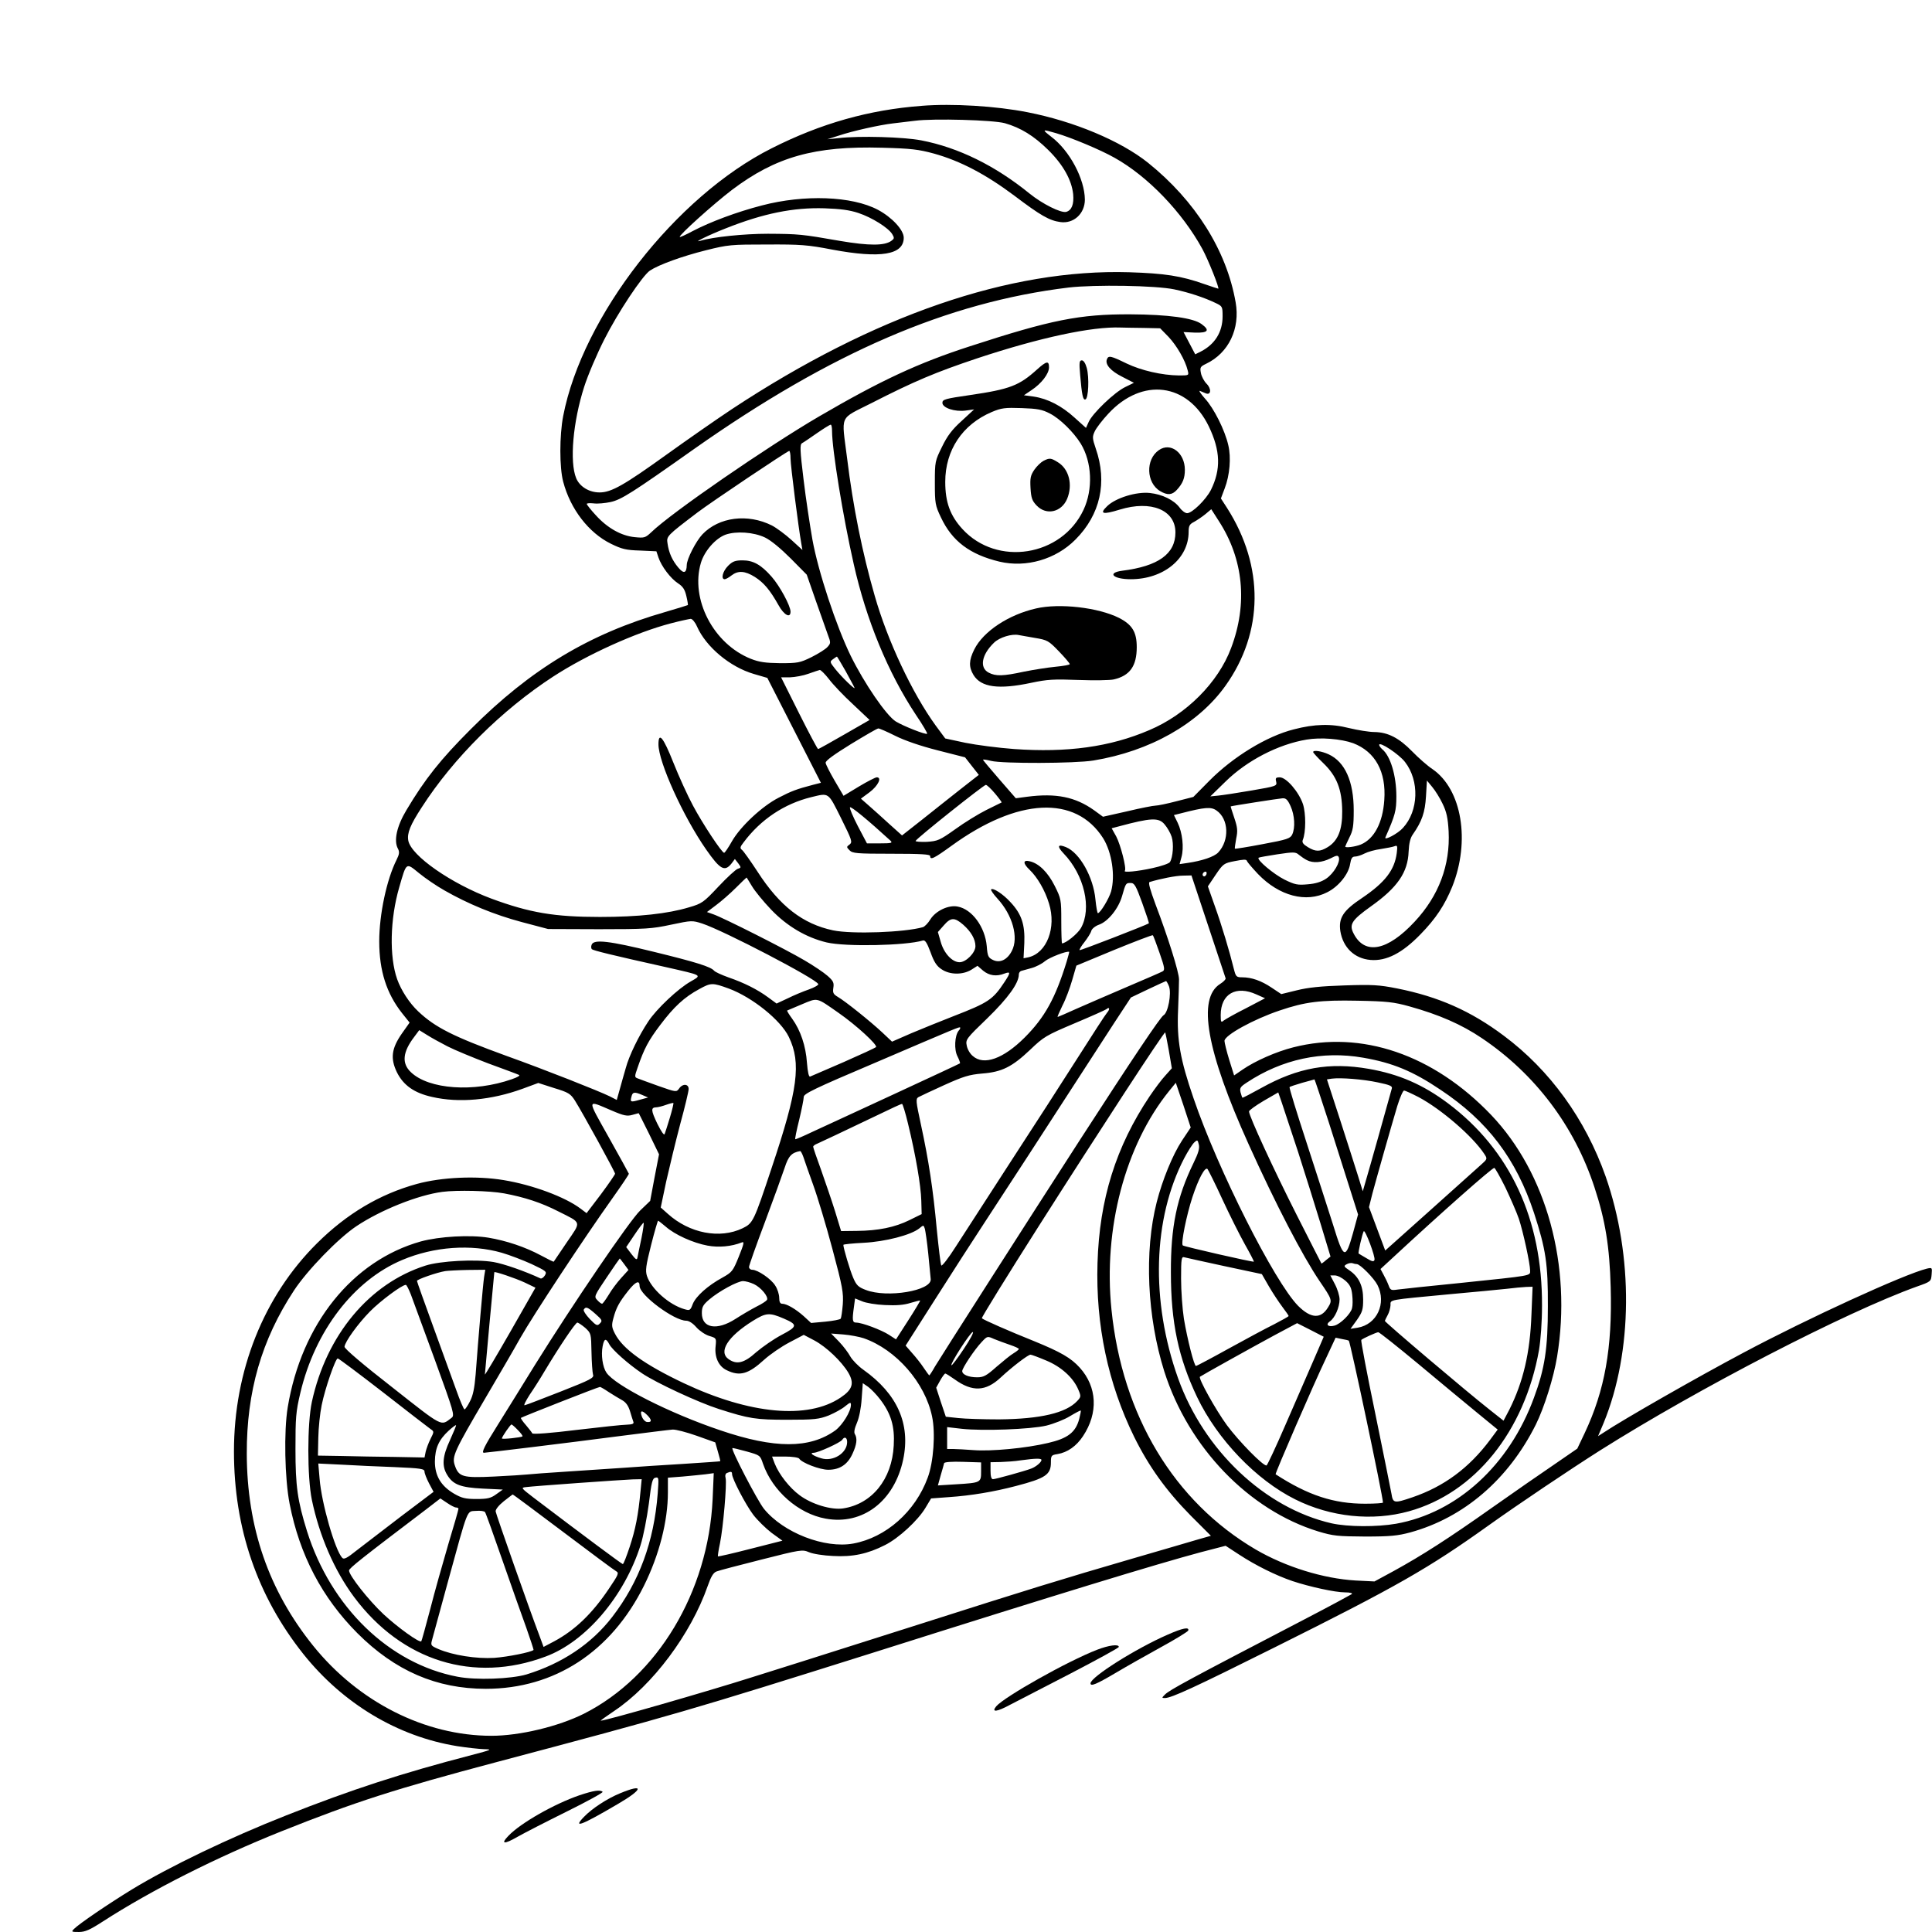 <?xml version="1.0" standalone="no"?>
<!DOCTYPE svg PUBLIC "-//W3C//DTD SVG 20010904//EN"
 "http://www.w3.org/TR/2001/REC-SVG-20010904/DTD/svg10.dtd">
<svg version="1.0" xmlns="http://www.w3.org/2000/svg"
 width="1024pt" height="1024pt" viewBox="0 0 1024 1024"
 preserveAspectRatio="xMidYMid meet">
<g transform="translate(0,1024) scale(0.1,-0.1)"
fill="#000000" stroke="none">
<path d="M4885 9679 c-279 -21 -534 -93 -795 -225 -508 -255 -1003 -890 -1105
-1419 -20 -104 -20 -273 0 -348 38 -145 135 -271 253 -329 57 -28 80 -34 154
-36 l87 -4 11 -33 c16 -47 64 -111 104 -137 26 -17 36 -33 44 -68 6 -25 9 -46
8 -47 -1 -1 -56 -18 -121 -37 -401 -115 -713 -303 -1030 -621 -160 -160 -242
-263 -341 -429 -51 -85 -68 -162 -45 -204 9 -17 8 -29 -7 -59 -53 -105 -92
-291 -92 -432 0 -157 39 -277 121 -381 l40 -50 -41 -58 c-55 -79 -62 -132 -26
-206 34 -68 91 -109 186 -130 143 -33 314 -17 479 43 l84 31 84 -27 c76 -23
87 -30 110 -66 41 -65 213 -378 213 -388 0 -4 -34 -54 -75 -109 l-76 -100 -32
24 c-82 62 -255 126 -407 151 -143 24 -328 16 -460 -20 -197 -54 -372 -158
-530 -315 -283 -281 -440 -676 -440 -1103 0 -408 124 -767 368 -1074 210 -263
500 -437 815 -488 51 -8 115 -15 142 -16 47 -1 42 -3 -65 -31 -372 -97 -637
-183 -983 -320 -302 -119 -618 -271 -817 -392 -129 -79 -280 -182 -308 -210
-15 -15 -13 -16 26 -16 33 0 58 11 126 55 262 169 604 341 946 478 393 157
605 225 1140 367 939 249 1034 277 1990 578 998 316 1510 472 1745 535 l131
34 72 -47 c87 -57 194 -110 282 -140 90 -30 226 -60 280 -60 25 0 40 -4 35 -9
-6 -4 -120 -66 -255 -136 -613 -319 -709 -371 -735 -396 -18 -18 -18 -19 -1
-19 35 0 158 57 581 268 650 324 816 419 1135 647 161 115 431 296 590 397
523 330 1302 733 1680 869 74 26 75 27 78 64 3 37 3 37 -25 31 -121 -30 -632
-264 -973 -446 -245 -130 -637 -354 -742 -424 l-28 -18 30 71 c154 376 158
883 10 1306 -107 303 -295 563 -539 745 -176 132 -346 207 -566 251 -96 19
-132 21 -280 16 -125 -4 -192 -11 -252 -26 l-82 -20 -51 34 c-55 37 -106 55
-157 55 -30 0 -33 4 -43 43 -23 94 -65 234 -101 334 l-37 105 41 61 c40 59 44
62 102 73 46 9 61 10 64 1 2 -7 29 -38 59 -70 112 -116 255 -154 367 -96 60
30 113 96 121 150 5 30 11 39 26 39 10 0 33 7 50 16 17 9 56 20 87 24 31 5 63
11 73 15 14 6 16 1 11 -37 -12 -90 -62 -155 -183 -237 -101 -67 -126 -106
-116 -176 14 -87 75 -146 160 -153 84 -7 168 36 265 136 81 83 128 154 168
252 97 242 51 516 -104 623 -26 17 -75 60 -108 94 -70 72 -129 102 -201 103
-27 0 -88 10 -134 21 -94 24 -182 22 -293 -7 -143 -36 -321 -145 -447 -272
l-85 -86 -90 -23 c-49 -13 -99 -23 -110 -23 -12 0 -79 -13 -150 -30 l-129 -29
-48 35 c-99 70 -200 91 -354 71 l-60 -8 -87 100 c-48 55 -87 102 -87 104 0 3
19 0 43 -6 60 -15 444 -14 542 2 299 49 556 194 700 396 203 284 206 633 9
942 l-33 51 20 53 c27 70 35 164 19 230 -18 79 -76 195 -124 247 -22 25 -34
43 -26 40 8 -3 22 -9 31 -13 28 -11 31 24 4 51 -13 13 -27 39 -30 57 -6 30 -3
34 28 49 119 57 181 186 156 326 -48 275 -214 538 -464 739 -145 116 -393 220
-639 268 -167 33 -398 47 -561 34z m441 -92 c84 -24 154 -67 230 -142 79 -78
124 -159 132 -234 5 -54 -8 -86 -37 -94 -28 -7 -126 42 -194 97 -182 148 -377
244 -574 282 -93 18 -327 25 -438 12 l-60 -6 60 19 c74 25 218 57 288 65 28 3
81 10 117 14 98 13 415 4 476 -13z m272 -53 c79 -23 235 -88 309 -130 176 -98
359 -288 466 -484 31 -57 92 -210 84 -210 -2 0 -35 11 -73 24 -124 44 -211 57
-399 63 -633 19 -1353 -229 -2105 -725 -80 -53 -235 -161 -345 -240 -228 -164
-295 -202 -357 -202 -55 0 -105 30 -124 75 -36 87 -17 300 42 484 20 63 68
175 106 250 73 145 203 340 243 367 47 31 171 76 295 107 119 30 135 31 325
31 177 1 217 -2 346 -27 257 -48 379 -28 379 63 0 41 -62 108 -137 148 -138
73 -390 82 -615 23 -135 -35 -273 -87 -367 -136 -35 -19 -66 -33 -68 -31 -8 7
179 175 276 249 233 176 439 234 796 224 154 -4 194 -9 275 -31 140 -39 275
-110 426 -223 140 -106 186 -132 244 -140 71 -10 130 45 130 119 -1 109 -80
259 -178 333 -51 40 -50 41 26 19z m-1048 -423 c72 -24 158 -78 179 -112 12
-20 11 -24 -4 -35 -36 -27 -118 -27 -272 -1 -205 36 -220 37 -383 38 -127 0
-291 -17 -357 -37 -47 -14 43 30 132 65 201 80 360 112 525 107 84 -3 132 -9
180 -25z m1675 -405 c76 -16 158 -43 218 -72 36 -17 37 -19 37 -71 0 -83 -41
-148 -115 -186 l-30 -15 -31 59 -31 59 61 -3 c69 -2 80 12 35 45 -44 33 -177
51 -379 52 -268 1 -418 -29 -848 -169 -275 -89 -473 -181 -802 -373 -272 -159
-781 -509 -888 -613 -32 -30 -37 -31 -88 -26 -71 7 -144 48 -205 115 -27 29
-49 57 -49 61 0 4 16 5 36 3 21 -3 61 1 90 7 58 13 113 48 444 282 726 511
1342 777 1984 855 140 16 462 11 561 -10z m-168 -204 l92 -2 45 -46 c43 -46
88 -123 101 -177 7 -27 7 -27 -46 -27 -90 1 -200 26 -279 64 -82 40 -95 43
-103 22 -11 -27 19 -62 81 -93 l62 -32 -47 -23 c-56 -27 -173 -139 -193 -185
l-14 -31 -60 54 c-69 63 -143 101 -217 112 l-52 7 40 27 c53 35 93 87 93 121
0 36 -13 34 -63 -11 -95 -86 -144 -105 -356 -136 -131 -19 -146 -23 -146 -41
0 -27 66 -49 124 -41 l44 6 -66 -61 c-50 -45 -76 -79 -104 -137 -37 -75 -38
-78 -38 -191 0 -109 2 -120 32 -183 59 -126 153 -197 311 -235 141 -33 298 12
402 117 132 132 170 304 108 482 -19 56 -19 63 -5 93 8 17 41 60 72 93 179
193 420 163 532 -68 62 -129 65 -228 11 -337 -26 -51 -99 -123 -126 -123 -10
0 -28 13 -40 30 -30 40 -92 70 -157 77 -72 8 -181 -26 -226 -69 -44 -42 -25
-47 66 -19 166 51 295 -2 295 -121 0 -114 -91 -179 -282 -203 -83 -11 -48 -45
45 -45 174 0 307 109 307 251 0 32 5 41 29 53 16 9 43 27 60 41 l31 26 39 -61
c132 -203 155 -440 66 -675 -68 -182 -237 -352 -434 -435 -207 -89 -435 -120
-716 -100 -82 6 -198 21 -258 33 l-107 23 -51 69 c-124 171 -255 449 -323 688
-65 225 -115 473 -146 727 -30 238 -45 205 128 293 229 117 341 164 562 238
332 110 608 169 760 163 14 0 66 -2 117 -2z m-492 -454 c53 -27 125 -98 163
-159 60 -98 66 -242 15 -351 -116 -248 -459 -302 -642 -102 -65 71 -91 142
-91 250 0 168 91 304 246 370 52 22 71 24 159 21 84 -3 108 -7 150 -29z
m-1155 -92 c0 -98 58 -455 115 -706 66 -295 182 -576 329 -798 36 -53 63 -99
60 -101 -6 -7 -127 41 -166 65 -51 32 -167 202 -239 348 -77 158 -172 445
-203 616 -13 74 -35 218 -47 319 -19 156 -20 185 -8 192 8 4 43 28 79 53 36
25 68 45 73 45 4 1 7 -14 7 -33z m-220 -146 c0 -36 42 -367 57 -450 l6 -35
-58 53 c-32 29 -79 64 -104 77 -128 64 -280 45 -368 -47 -34 -36 -83 -131 -83
-163 -1 -43 -16 -48 -45 -13 -32 38 -50 78 -57 128 -6 38 -4 40 159 164 74 56
475 325 486 326 4 0 7 -18 7 -40z m-135 -419 c31 -15 82 -57 136 -111 l85 -86
47 -135 c26 -74 55 -155 64 -181 17 -45 17 -47 -2 -68 -10 -11 -48 -35 -84
-53 -61 -30 -73 -32 -166 -32 -79 1 -112 6 -155 23 -199 79 -322 317 -265 509
19 63 77 129 130 149 57 20 149 14 210 -15z m-361 -471 c48 -109 175 -215 301
-252 l72 -21 142 -278 142 -278 -43 -11 c-84 -22 -114 -33 -181 -68 -88 -45
-202 -152 -247 -230 -19 -34 -38 -62 -42 -62 -12 0 -114 154 -165 250 -28 52
-75 155 -104 228 -53 134 -79 166 -79 97 0 -94 131 -383 253 -558 74 -106 98
-119 134 -74 l18 24 18 -23 c16 -22 16 -23 -3 -29 -10 -3 -57 -46 -102 -94
-79 -84 -87 -90 -156 -110 -112 -34 -269 -51 -472 -51 -241 0 -372 22 -575 97
-212 79 -426 227 -441 308 -7 39 10 82 72 177 168 261 424 515 696 692 180
117 439 234 623 282 49 13 97 23 106 24 8 0 23 -17 33 -40z m788 -237 c23 -43
45 -82 47 -88 6 -15 -67 55 -102 99 -29 37 -30 39 -12 52 10 8 20 14 21 14 1
0 22 -35 46 -77z m-88 -43 c21 -28 78 -88 127 -133 l88 -83 -134 -77 c-73 -42
-135 -77 -139 -77 -3 0 -49 86 -101 190 l-95 190 47 0 c27 1 71 9 98 19 28 10
55 19 60 20 6 0 28 -22 49 -49z m351 -300 c50 -25 134 -54 225 -77 l145 -37
36 -46 37 -47 -101 -79 c-55 -43 -146 -116 -203 -161 l-103 -81 -68 61 c-37
34 -86 78 -109 98 l-41 36 46 34 c45 34 67 79 38 79 -7 0 -50 -22 -95 -49
l-81 -49 -47 80 c-25 43 -47 86 -48 95 -1 11 45 44 134 99 74 45 139 83 145
83 5 1 46 -17 90 -39z m2427 -39 c117 -45 176 -151 165 -302 -8 -119 -53 -205
-124 -235 -29 -12 -83 -19 -83 -11 0 2 10 23 22 48 19 37 23 60 23 144 0 153
-46 257 -133 297 -37 17 -82 24 -82 12 0 -4 24 -30 53 -58 72 -69 100 -140
101 -256 1 -99 -23 -157 -77 -190 -41 -25 -64 -25 -105 0 -25 15 -32 25 -27
38 17 41 17 140 1 190 -22 65 -88 142 -123 142 -21 0 -24 -4 -19 -23 5 -23 2
-24 -132 -47 -75 -13 -155 -25 -177 -27 l-40 -4 81 79 c113 111 279 197 429
222 75 13 183 4 247 -19z m275 -100 c77 -99 72 -259 -11 -349 -26 -30 -102
-70 -93 -50 52 118 58 141 58 217 0 109 -31 214 -75 250 -9 8 -16 18 -16 23 0
20 106 -50 137 -91z m199 -221 c21 -43 28 -75 32 -146 9 -179 -52 -342 -180
-479 -144 -155 -264 -178 -323 -64 -26 49 -11 72 91 145 141 100 196 180 200
291 2 43 9 72 22 90 49 70 65 118 70 202 l5 84 28 -34 c16 -19 41 -59 55 -89z
m-2372 54 c21 -25 36 -46 35 -47 -2 -1 -39 -19 -81 -40 -42 -21 -117 -67 -165
-102 -83 -59 -93 -63 -151 -67 -34 -1 -61 1 -59 5 4 13 361 297 372 297 6 0
28 -21 49 -46z m-816 -131 c58 -117 61 -126 45 -139 -17 -12 -17 -14 0 -31 16
-16 38 -18 222 -18 157 0 205 -3 205 -12 0 -23 19 -14 113 54 351 255 658 270
804 40 46 -74 65 -198 42 -282 -11 -38 -57 -114 -70 -115 -3 0 -9 33 -13 73
-11 118 -83 247 -156 277 -44 18 -49 5 -13 -33 110 -114 151 -292 92 -396 -17
-30 -80 -81 -100 -81 -2 0 -4 53 -4 118 0 114 -1 119 -35 187 -36 72 -84 119
-132 130 -37 9 -37 -11 -1 -45 41 -39 82 -109 103 -179 40 -128 -12 -263 -110
-285 l-25 -5 4 80 c4 98 -14 154 -73 217 -40 44 -93 78 -103 68 -3 -3 12 -25
33 -48 81 -88 114 -207 77 -278 -24 -47 -63 -66 -100 -48 -25 12 -29 20 -33
73 -9 102 -78 196 -154 210 -49 10 -117 -23 -145 -68 -12 -20 -30 -38 -39 -41
-97 -28 -376 -38 -477 -17 -160 34 -282 128 -400 311 -38 58 -75 110 -82 115
-12 9 -11 16 8 40 91 122 216 205 359 240 95 23 88 28 158 -112z m2382 65 c22
-48 26 -115 9 -151 -10 -21 -26 -27 -156 -51 -79 -15 -146 -26 -148 -24 -1 2
2 26 7 53 9 42 7 59 -10 110 -11 33 -20 60 -19 61 7 3 257 42 275 43 18 1 27
-8 42 -41z m-2120 -184 c12 -12 4 -14 -55 -14 l-70 0 -48 91 c-26 50 -45 95
-42 100 5 7 96 -68 215 -177z m1728 160 c65 -45 69 -158 9 -222 -21 -23 -87
-45 -164 -56 l-41 -6 10 37 c14 50 5 130 -20 182 l-20 41 36 9 c128 33 161 36
190 15z m-275 -74 c14 -16 31 -46 37 -65 12 -37 7 -108 -9 -134 -5 -8 -46 -22
-92 -32 -81 -18 -158 -25 -147 -14 10 11 -23 139 -46 182 l-24 43 38 10 c171
46 212 48 243 10z m754 -189 c33 -17 79 -13 124 9 33 17 40 18 45 6 9 -25 -27
-86 -67 -113 -25 -17 -57 -27 -98 -30 -54 -5 -68 -2 -123 25 -56 28 -149 105
-137 116 2 2 47 10 99 18 87 13 97 13 115 -3 11 -9 30 -22 42 -28z m-4572
-160 c126 -72 264 -129 410 -168 l140 -37 270 -1 c247 0 280 2 382 24 109 23
112 23 165 6 115 -38 606 -294 615 -321 2 -5 -21 -18 -49 -28 -29 -10 -80 -31
-112 -47 l-60 -28 -45 33 c-57 42 -127 77 -211 106 -36 13 -69 28 -75 35 -18
21 -94 45 -319 100 -236 58 -319 68 -330 38 -4 -9 -3 -20 1 -24 8 -7 105 -31
388 -94 203 -46 196 -42 136 -77 -66 -37 -181 -145 -225 -212 -50 -75 -102
-182 -119 -246 -9 -30 -23 -81 -32 -113 l-16 -57 -37 19 c-57 28 -345 142
-549 215 -280 102 -376 150 -466 235 -47 44 -91 112 -112 171 -42 119 -38 319
11 487 39 135 35 132 105 75 33 -27 93 -68 134 -91z m4039 84 c-4 -8 -10 -12
-15 -9 -11 6 -2 24 11 24 5 0 7 -7 4 -15z m10 -273 c49 -147 90 -271 92 -277
2 -5 -11 -19 -29 -30 -122 -77 -73 -354 151 -850 144 -319 286 -592 376 -725
67 -98 68 -102 45 -139 -38 -63 -91 -60 -159 8 -125 127 -425 721 -554 1100
-71 206 -89 309 -82 466 3 72 5 145 5 164 0 38 -58 223 -125 399 -28 76 -39
114 -31 117 55 17 140 34 177 34 l45 1 89 -268z m-2419 212 c15 -26 61 -82
102 -125 84 -88 186 -148 294 -174 102 -24 420 -17 510 10 12 4 22 -11 41 -62
18 -51 33 -74 58 -90 43 -30 112 -31 158 -3 l33 21 30 -26 c32 -26 70 -32 113
-15 33 12 33 5 0 -45 -62 -94 -85 -109 -273 -182 -64 -25 -163 -65 -220 -89
l-103 -45 -52 49 c-61 57 -194 164 -235 188 -25 15 -28 22 -24 49 4 26 0 36
-31 63 -19 17 -74 54 -122 82 -98 58 -431 226 -483 244 l-34 12 49 37 c27 20
74 61 104 91 30 30 56 55 57 55 0 1 13 -20 28 -45z m2069 -90 c21 -58 37 -106
35 -108 -13 -9 -363 -145 -367 -142 -2 3 9 22 26 43 16 21 33 47 36 59 3 11
21 26 41 33 48 17 103 85 122 151 20 70 20 70 46 70 20 0 28 -15 61 -106z
m-949 -115 c42 -37 65 -77 65 -114 0 -35 -50 -85 -84 -85 -39 0 -83 47 -100
108 l-15 52 31 35 c37 43 57 44 103 4z m1041 -150 c28 -80 29 -91 15 -98 -9
-5 -92 -41 -186 -81 -93 -40 -214 -92 -268 -116 -53 -24 -99 -44 -101 -44 -3
0 9 27 25 60 17 32 40 94 52 136 l22 76 200 83 c110 45 202 80 205 78 3 -2 19
-45 36 -94z m-492 -44 c-60 -195 -116 -297 -223 -404 -113 -113 -217 -150
-275 -98 -15 12 -29 37 -32 55 -7 32 -2 38 109 145 110 107 167 186 167 232 0
9 6 17 13 19 6 2 31 9 54 15 23 6 56 23 72 37 23 19 115 55 128 49 1 0 -5 -23
-13 -50z m542 -133 c14 -38 -5 -140 -29 -153 -17 -10 -166 -232 -442 -659
-282 -437 -741 -1155 -769 -1202 -15 -27 -29 -48 -31 -48 -1 0 -14 18 -29 40
-15 23 -43 58 -62 79 l-34 39 158 248 c87 137 203 317 257 399 157 240 322
494 468 720 75 116 175 270 223 344 l88 134 90 43 c50 24 93 43 96 44 3 0 10
-13 16 -28z m-2332 -12 c125 -47 274 -167 317 -256 67 -139 48 -279 -91 -694
-95 -286 -99 -293 -154 -320 -121 -58 -282 -27 -397 77 l-37 33 29 138 c17 75
50 212 74 303 25 91 45 175 45 187 0 28 -32 30 -51 2 -14 -19 -15 -19 -109 14
-52 19 -103 37 -112 41 -15 6 -15 10 2 58 34 99 57 142 119 224 73 97 128 148
208 191 62 34 69 34 157 2z m2796 -31 l45 -20 -101 -53 c-56 -28 -109 -58
-118 -65 -14 -12 -16 -9 -16 29 0 112 81 159 190 109z m-2216 -97 c95 -66 210
-172 199 -182 -4 -4 -82 -40 -173 -80 -91 -39 -170 -73 -176 -76 -7 -3 -13 22
-17 73 -6 89 -34 172 -78 233 -17 23 -29 43 -27 44 2 1 37 16 78 33 86 36 75
38 194 -45z m3026 34 c158 -44 277 -96 385 -169 282 -190 490 -466 596 -790
58 -176 80 -314 86 -529 9 -322 -31 -547 -138 -774 l-39 -82 -122 -84 c-68
-46 -215 -148 -327 -227 -236 -167 -374 -255 -521 -336 l-105 -57 -100 5
c-171 10 -371 72 -529 164 -433 254 -708 710 -765 1272 -44 429 73 871 306
1159 l35 43 40 -118 39 -119 -46 -69 c-50 -76 -104 -209 -134 -326 -67 -262
-51 -609 40 -898 128 -403 448 -735 816 -848 80 -24 103 -26 248 -27 134 0
173 4 240 22 284 78 520 281 665 571 45 91 95 250 113 361 79 482 -56 973
-350 1281 -306 320 -687 450 -1048 358 -91 -23 -202 -72 -269 -118 l-45 -31
-26 83 c-14 46 -25 91 -25 100 0 30 155 115 292 161 135 46 216 56 413 52 156
-3 192 -7 275 -30z m-1602 -33 c-9 -10 -78 -117 -155 -238 -77 -121 -238 -371
-358 -555 -119 -184 -249 -385 -289 -447 -40 -63 -74 -106 -77 -100 -4 7 -14
93 -24 192 -19 209 -43 366 -84 555 -27 125 -28 136 -13 145 9 5 71 34 137 64
102 46 132 55 200 61 105 8 159 35 255 126 72 69 84 76 235 140 88 37 164 71
169 75 17 15 20 0 4 -18z m-787 -96 c-21 -26 -25 -101 -6 -136 9 -18 15 -35
13 -37 -2 -2 -159 -75 -349 -163 -189 -87 -384 -178 -433 -200 -48 -23 -90
-41 -91 -39 -2 2 7 48 21 103 13 55 24 109 24 121 0 17 55 44 378 181 446 191
446 191 451 187 2 -2 -1 -10 -8 -17z m-2709 -83 c37 -19 134 -59 215 -90 82
-30 155 -57 163 -61 9 -3 -5 -12 -37 -23 -202 -71 -440 -54 -535 37 -50 47
-44 107 18 188 l26 35 42 -26 c22 -14 71 -41 108 -60z m3823 -22 l16 -94 -34
-38 c-19 -20 -57 -71 -84 -111 -178 -266 -266 -545 -276 -884 -10 -327 56
-639 194 -920 78 -158 170 -286 300 -418 l107 -107 -67 -19 c-36 -11 -192 -56
-346 -101 -378 -110 -556 -165 -1120 -345 -264 -84 -547 -174 -630 -200 -82
-26 -204 -64 -270 -85 -236 -75 -774 -230 -801 -230 -3 0 29 23 72 52 203 136
406 407 495 662 17 49 30 71 47 77 12 5 119 33 238 63 209 53 216 54 252 39
20 -9 78 -18 127 -20 104 -6 184 11 276 58 72 36 174 130 214 197 l30 50 95 7
c117 8 237 28 355 59 157 41 185 60 185 125 0 36 2 39 35 44 53 9 100 42 135
95 82 123 75 261 -17 363 -47 52 -101 83 -243 141 -130 52 -269 113 -276 121
-3 3 133 223 302 489 318 500 664 1031 670 1026 1 -2 10 -45 19 -96z m1030
-38 c156 -27 263 -71 410 -170 250 -166 401 -366 496 -654 62 -191 74 -267 73
-495 0 -222 -16 -328 -74 -484 -131 -357 -407 -609 -730 -667 -103 -18 -256
-17 -342 2 -354 81 -677 386 -814 769 -146 410 -134 846 33 1167 19 36 43 74
53 83 16 15 18 14 24 -11 5 -20 -2 -45 -28 -98 -89 -183 -121 -338 -120 -581
0 -265 40 -452 139 -660 107 -224 313 -439 520 -542 188 -94 409 -117 603 -63
349 97 612 423 689 854 9 55 16 149 16 236 2 458 -169 825 -498 1072 -132 99
-260 155 -421 183 -208 36 -374 7 -568 -101 -54 -30 -100 -54 -101 -52 -2 2
-6 15 -10 29 -5 22 -1 29 33 51 187 124 401 170 617 132z m78 -131 c62 -13 78
-19 74 -32 -25 -91 -123 -440 -137 -486 l-17 -59 -26 84 c-15 47 -57 180 -95
297 l-69 212 26 4 c47 6 165 -3 244 -20z m-259 -215 c41 -128 92 -290 114
-359 l40 -126 -27 -99 c-40 -142 -49 -139 -105 43 -26 81 -89 278 -141 437
-52 159 -93 292 -90 294 2 3 33 13 67 23 35 9 64 18 65 18 1 1 36 -104 77
-231z m475 137 c120 -64 286 -207 348 -301 17 -26 17 -27 -18 -58 -19 -17
-141 -126 -271 -243 l-236 -211 -43 115 -43 115 18 72 c22 82 96 343 132 464
14 45 30 82 36 82 5 0 40 -16 77 -35z m-4114 11 l30 -13 -44 -12 c-49 -14 -52
-13 -44 17 6 25 16 26 58 8z m3475 -301 c37 -115 91 -288 120 -383 l52 -172
-24 -19 c-12 -11 -24 -19 -24 -18 -1 1 -60 117 -131 257 -122 241 -253 525
-253 549 0 6 35 31 77 56 l78 45 18 -52 c10 -29 49 -147 87 -263z m-3638 219
c65 -28 82 -31 110 -23 18 5 33 9 33 9 1 0 25 -49 55 -109 l53 -109 -24 -124
-23 -123 -52 -50 c-57 -54 -361 -502 -559 -820 -64 -104 -153 -247 -196 -316
-71 -113 -89 -149 -74 -149 13 0 465 55 700 86 149 19 284 36 300 37 17 1 74
-14 128 -33 l98 -35 14 -49 c8 -27 14 -50 12 -51 -1 -1 -90 -7 -197 -14 -107
-6 -251 -16 -320 -21 -69 -5 -204 -14 -300 -20 -96 -6 -188 -13 -205 -15 -16
-2 -96 -7 -177 -11 -167 -8 -187 -2 -208 61 -15 45 -2 74 160 350 68 116 153
261 188 324 68 120 339 531 488 740 49 69 88 127 87 130 -1 3 -49 91 -107 194
-117 209 -118 198 16 141z m309 -36 c-12 -40 -25 -80 -28 -88 -3 -10 -17 10
-39 54 -34 71 -35 86 -6 87 9 0 33 6 52 13 19 7 37 11 39 10 2 -2 -6 -36 -18
-76z m1262 -35 c40 -164 68 -327 70 -406 l2 -72 -65 -32 c-77 -38 -165 -56
-278 -57 l-84 -1 -32 105 c-18 58 -52 156 -74 219 -23 63 -42 118 -42 123 0 5
10 12 23 17 18 8 106 49 407 193 19 9 38 17 41 17 3 1 18 -47 32 -106z m-555
-175 c6 -18 29 -85 52 -148 23 -63 69 -216 102 -340 54 -201 59 -232 55 -293
-3 -37 -8 -71 -11 -76 -3 -5 -40 -12 -81 -16 l-76 -7 -39 36 c-43 38 -90 66
-115 66 -10 0 -15 10 -15 31 0 18 -9 47 -21 65 -21 35 -93 84 -122 84 -10 0
-17 7 -17 15 0 8 38 115 84 237 46 123 93 253 105 289 20 62 37 80 82 88 3 1
11 -14 17 -31z m2220 -223 c38 -82 92 -190 120 -240 28 -49 49 -91 48 -92 -4
-4 -371 80 -377 86 -11 10 20 161 51 256 33 100 67 162 80 149 4 -5 40 -76 78
-159z m1500 63 c27 -57 60 -132 72 -167 23 -69 60 -239 60 -276 0 -28 14 -25
-370 -65 -162 -16 -312 -32 -333 -35 -34 -5 -38 -3 -47 22 -6 16 -18 41 -27
57 l-16 30 64 59 c261 242 527 477 539 477 4 0 30 -46 58 -102z m-5307 -33
c111 -21 197 -49 289 -96 125 -63 122 -50 44 -164 -37 -55 -68 -101 -69 -102
-1 -2 -31 13 -68 33 -84 45 -183 78 -278 94 -96 16 -260 7 -359 -20 -362 -102
-632 -437 -705 -879 -21 -126 -16 -378 10 -511 53 -272 172 -498 359 -686 200
-200 420 -295 681 -295 364 0 664 196 838 546 81 163 127 343 127 495 l0 78
78 6 c42 4 97 9 121 12 l44 6 -6 -139 c-23 -490 -292 -939 -682 -1136 -136
-68 -341 -117 -490 -117 -352 0 -705 179 -945 477 -236 293 -351 627 -352
1018 -1 329 78 603 250 865 71 108 235 277 331 341 129 86 326 165 456 182 77
10 250 6 326 -8z m857 -176 c48 -43 146 -87 222 -101 59 -11 127 -5 182 17 14
6 11 -8 -16 -75 -31 -77 -36 -83 -86 -111 -79 -43 -141 -99 -158 -140 -13 -35
-16 -36 -44 -28 -81 23 -176 107 -199 176 -9 29 -6 53 22 164 18 71 35 129 37
129 2 0 20 -14 40 -31z m-128 -61 c-10 -46 -19 -92 -21 -102 -3 -16 -8 -14
-32 17 l-28 37 43 64 c24 36 46 65 49 65 3 1 -2 -36 -11 -81z m1520 -83 c6
-60 12 -121 13 -135 5 -61 -231 -101 -344 -57 -40 15 -50 25 -67 65 -17 39
-52 157 -52 174 0 3 48 8 108 11 115 6 250 41 294 76 23 19 23 19 30 -2 3 -12
12 -71 18 -132z m2365 -33 c-4 -11 -14 -8 -42 9 -21 12 -40 24 -42 25 -4 3 19
104 27 118 7 12 63 -136 57 -152z m-4625 38 c41 -12 112 -39 158 -60 78 -37
82 -40 70 -60 -7 -11 -17 -18 -23 -16 -84 39 -193 77 -249 87 -95 16 -283 6
-361 -19 -298 -95 -525 -368 -602 -722 -25 -116 -25 -398 0 -520 40 -191 119
-374 224 -515 253 -339 634 -458 1015 -315 213 79 417 319 503 590 15 47 34
146 44 220 14 116 19 135 35 138 18 4 18 -1 12 -84 -20 -256 -98 -468 -241
-654 -110 -143 -266 -247 -455 -305 -82 -24 -267 -31 -365 -12 -362 69 -671
368 -798 772 -50 161 -61 237 -61 435 0 166 2 197 26 298 78 329 283 596 540
704 168 71 365 85 528 38z m3831 -71 l197 -42 38 -66 c21 -36 53 -84 71 -108
18 -24 33 -45 33 -48 0 -3 -35 -22 -77 -44 -43 -21 -152 -80 -243 -130 -90
-50 -168 -91 -171 -91 -10 0 -46 143 -64 250 -8 52 -15 148 -15 213 0 108 2
118 18 113 9 -2 105 -24 213 -47z m-3182 10 l22 -30 -39 -43 c-21 -23 -51 -63
-66 -89 -16 -26 -31 -47 -35 -47 -5 0 -16 9 -26 20 -17 18 -15 22 51 120 37
55 68 100 69 100 1 0 11 -14 24 -31z m3882 1 c18 0 91 -74 110 -111 49 -97 -3
-209 -105 -226 l-38 -6 34 47 c29 42 33 55 33 109 0 72 -23 120 -73 154 -30
20 -31 23 -15 32 10 6 24 8 31 6 8 -3 18 -5 23 -5z m-4625 -67 c-6 -38 -31
-326 -45 -518 -6 -72 -14 -112 -30 -142 -12 -24 -25 -43 -29 -43 -4 0 -24 46
-44 103 -20 56 -75 207 -122 336 -47 129 -86 238 -86 242 0 8 106 45 150 52
14 2 67 5 118 6 l94 1 -6 -37z m216 -31 l56 -27 -134 -235 c-74 -129 -134
-230 -134 -225 0 7 46 506 50 542 0 6 113 -32 162 -55z m4349 10 c24 -21 32
-38 36 -74 3 -26 3 -58 -1 -72 -7 -30 -62 -84 -93 -92 -33 -9 -49 5 -25 22 27
18 52 75 52 117 0 18 -11 55 -25 81 l-24 46 24 0 c14 0 39 -13 56 -28z m-3741
-28 c0 -48 183 -184 247 -184 14 0 35 -13 54 -35 17 -19 48 -40 69 -46 37 -11
37 -12 33 -53 -7 -59 16 -109 60 -129 68 -33 114 -20 197 56 32 29 92 70 134
92 l76 40 57 -30 c63 -34 143 -110 179 -170 33 -56 23 -90 -40 -132 -174 -118
-482 -89 -832 76 -209 99 -324 182 -365 263 -17 33 -18 44 -8 81 15 56 30 84
79 146 39 49 60 58 60 25z m606 10 c38 -18 79 -68 69 -84 -4 -6 -28 -22 -55
-35 -27 -14 -77 -43 -111 -65 -99 -64 -179 -50 -179 30 0 33 6 44 40 73 52 44
148 96 178 97 13 0 39 -7 58 -16z m-1818 -56 c11 -29 68 -185 127 -346 101
-278 106 -294 88 -307 -58 -44 -41 -53 -314 162 -153 119 -254 205 -253 215 2
26 70 121 135 187 54 55 169 141 190 141 4 0 16 -24 27 -52z m5939 -105 c-7
-203 -44 -358 -117 -504 l-31 -59 -72 57 c-126 99 -557 465 -557 472 1 3 7 17
15 31 8 14 14 37 15 52 0 31 -18 27 320 59 124 11 257 24 295 28 39 5 85 9
104 10 l34 1 -6 -147z m-3427 50 c60 -3 100 0 135 11 27 8 50 14 52 13 1 -2
-27 -49 -63 -105 l-65 -101 -37 24 c-40 26 -143 65 -174 65 -20 0 -22 12 -12
83 l6 45 37 -15 c20 -9 74 -18 121 -20z m-1534 -47 c35 -31 38 -36 24 -50 -14
-15 -19 -13 -54 23 -21 22 -35 44 -32 50 11 17 20 14 62 -23z m999 -25 c74
-32 72 -42 -12 -86 -42 -22 -102 -64 -135 -92 -64 -58 -103 -67 -146 -37 -56
39 -5 120 128 203 71 44 88 45 165 12z m-1053 -49 c31 -29 31 -30 33 -128 1
-54 5 -108 8 -119 7 -18 -10 -27 -170 -90 -98 -38 -184 -72 -192 -73 -7 -2 5
22 26 55 22 32 57 87 78 123 79 132 165 260 175 260 5 0 24 -13 42 -28z m3860
-172 c-30 -69 -97 -222 -148 -340 -51 -118 -97 -216 -101 -217 -16 -6 -147
128 -210 213 -58 79 -153 249 -143 257 9 7 271 153 395 220 l120 64 71 -36 70
-36 -54 -125z m-1854 60 c-33 -50 -63 -89 -65 -86 -8 8 101 176 113 176 7 0
-15 -41 -48 -90z m2408 -78 c110 -92 250 -208 311 -258 l111 -91 -40 -54
c-112 -150 -245 -248 -412 -305 -97 -33 -103 -32 -111 19 -4 23 -43 215 -86
426 -44 211 -77 386 -74 389 8 8 79 40 90 41 6 0 100 -75 211 -167z m-2938
135 c172 -60 325 -236 362 -414 19 -87 8 -243 -23 -325 -66 -180 -221 -317
-394 -349 -152 -28 -371 57 -474 184 -35 44 -176 315 -167 322 2 1 35 -7 75
-18 71 -20 72 -20 87 -65 50 -144 187 -265 332 -291 196 -36 364 92 411 313
40 189 -31 348 -211 476 -27 19 -58 51 -69 70 -10 19 -37 55 -60 79 l-42 43
65 -5 c36 -3 84 -12 108 -20z m775 -35 c26 -9 47 -18 47 -22 0 -3 -12 -13 -27
-22 -16 -9 -56 -42 -91 -72 -54 -48 -69 -56 -103 -56 -45 0 -79 14 -79 33 0
16 65 114 103 154 30 32 30 32 66 16 20 -8 57 -22 84 -31z m1796 22 c8 -7 181
-825 181 -858 0 -3 -42 -6 -94 -6 -167 0 -302 44 -475 156 -4 3 200 475 270
621 l48 103 33 -7 c18 -3 35 -7 37 -9z m-3919 -20 c16 -29 100 -104 173 -153
74 -50 300 -155 407 -189 162 -52 196 -57 365 -57 143 0 166 3 218 23 31 13
71 35 87 49 26 21 30 22 30 7 0 -35 -44 -106 -82 -135 -136 -98 -322 -98 -610
0 -270 91 -559 238 -604 306 -20 30 -29 93 -20 139 8 43 18 45 36 10z m2315
-85 c80 -33 145 -92 171 -156 14 -33 14 -37 -7 -59 -59 -63 -194 -95 -414 -97
-82 0 -180 3 -216 7 l-66 7 -26 77 -25 77 21 38 c11 20 24 37 27 37 4 0 26
-14 50 -31 93 -67 164 -65 244 10 60 56 145 121 158 121 5 0 43 -14 83 -31z
m-3513 -170 c128 -100 241 -187 251 -194 18 -12 18 -14 -1 -51 -11 -22 -22
-52 -26 -69 l-6 -30 -158 3 c-86 1 -213 3 -282 5 l-125 2 2 95 c1 52 9 130 18
173 18 89 73 247 85 247 5 0 113 -81 242 -181z m2633 -36 c58 -76 78 -144 72
-244 -9 -180 -116 -311 -269 -334 -62 -9 -166 22 -230 70 -53 39 -109 110
-132 168 l-14 37 68 0 c39 0 72 -5 76 -11 13 -22 109 -59 154 -59 60 0 102 27
128 84 23 49 27 82 13 105 -6 9 -2 30 11 60 12 28 22 79 25 128 l6 82 29 -20
c15 -11 44 -41 63 -66z m-1439 39 c23 -15 55 -34 71 -43 20 -11 33 -29 42 -58
7 -24 15 -49 18 -57 4 -10 -5 -14 -33 -15 -22 0 -142 -13 -269 -28 -136 -17
-231 -24 -234 -18 -2 5 -17 24 -33 43 -17 19 -29 37 -27 39 6 5 407 163 419
164 3 0 24 -12 46 -27z m2494 -143 c-19 -71 -61 -103 -165 -127 -118 -28 -300
-45 -394 -38 -42 3 -91 6 -108 6 l-33 0 0 58 0 58 78 -9 c110 -12 363 -3 448
17 40 10 96 32 125 50 30 18 55 31 57 30 2 -1 -2 -21 -8 -45z m-2290 21 c25
-25 26 -39 1 -37 -10 0 -23 13 -29 29 -12 33 0 36 28 8z m-1045 -133 c-40 -86
-44 -137 -15 -184 31 -52 71 -67 190 -73 l105 -5 -35 -25 c-29 -21 -46 -25
-105 -25 -59 0 -78 5 -118 28 -70 41 -102 95 -102 171 1 71 21 115 73 163 20
18 37 31 39 29 2 -1 -13 -37 -32 -79z m360 53 c16 -16 27 -31 24 -33 -6 -6
-109 -17 -109 -11 0 8 45 74 51 74 3 0 18 -13 34 -30z m1745 -63 c0 -59 -75
-106 -138 -86 -44 13 -64 29 -39 29 23 0 142 54 151 69 12 19 26 12 26 -12z
m1030 -95 c0 -12 -30 -37 -55 -46 -34 -13 -189 -56 -202 -56 -9 0 -13 16 -13
45 l0 45 53 1 c28 1 77 4 107 9 80 11 110 11 110 2z m-320 -62 c0 -58 -2 -59
-132 -67 l-97 -6 15 54 c9 30 17 59 18 64 2 6 41 9 100 7 l96 -3 0 -49z
m-3107 24 c139 -6 157 -9 157 -24 0 -9 11 -37 24 -62 l24 -45 -171 -129 c-93
-71 -200 -153 -236 -181 -51 -41 -68 -50 -77 -40 -38 40 -110 290 -120 419
l-7 81 124 -6 c68 -4 195 -10 282 -13z m1787 -37 c0 -24 72 -162 112 -215 22
-29 66 -72 97 -96 l58 -42 -169 -43 c-93 -24 -171 -42 -173 -40 -1 2 3 33 11
69 17 83 37 315 30 345 -4 14 -1 25 7 28 21 9 27 8 27 -6z m-485 -89 c-12
-129 -27 -204 -57 -295 -17 -51 -33 -93 -37 -93 -5 0 -204 148 -474 353 -65
50 -67 52 -40 55 45 6 513 39 566 41 l48 1 -6 -62z m-411 -217 c146 -110 272
-204 282 -209 16 -9 11 -19 -39 -93 -88 -131 -178 -218 -289 -278 l-57 -30
-21 57 c-57 150 -231 646 -233 661 -1 11 16 32 43 54 25 19 46 36 47 36 2 1
122 -89 267 -198z m-567 129 c7 0 13 -3 13 -7 0 -5 -24 -89 -54 -188 -29 -99
-73 -254 -96 -345 -24 -91 -45 -167 -47 -169 -8 -11 -126 74 -200 143 -80 75
-183 206 -183 232 0 12 70 67 410 325 l74 57 36 -24 c19 -13 40 -24 47 -24z
m246 -280 c47 -135 104 -296 127 -359 22 -62 39 -115 38 -116 -12 -12 -138
-37 -208 -42 -94 -6 -221 14 -297 47 -41 18 -41 19 -32 52 5 18 43 157 84 308
109 397 98 368 148 372 23 2 45 -1 48 -7 4 -5 45 -120 92 -255z"/>
<path d="M5725 8253 c9 -106 15 -135 28 -130 16 5 21 116 7 167 -7 25 -17 40
-26 40 -13 0 -15 -11 -9 -77z"/>
<path d="M6142 7854 c-71 -49 -67 -173 7 -217 39 -23 63 -21 88 6 32 35 43 62
43 107 0 90 -76 148 -138 104z"/>
<path d="M5491 7015 c-145 -33 -279 -121 -327 -217 -29 -58 -30 -93 -4 -136
40 -65 133 -78 306 -41 85 18 120 20 249 15 83 -3 168 -2 189 3 85 20 121 71
121 171 0 80 -24 119 -94 155 -110 55 -315 79 -440 50z m-6 -156 c67 -11 73
-15 128 -72 31 -32 57 -63 57 -67 0 -4 -34 -10 -76 -14 -42 -4 -117 -16 -167
-26 -111 -24 -149 -25 -187 -5 -50 26 -37 96 29 159 29 28 94 48 131 40 8 -2
47 -8 85 -15z"/>
<path d="M5530 7797 c-13 -7 -35 -28 -48 -47 -20 -30 -23 -44 -20 -97 3 -53 9
-68 33 -93 51 -53 131 -35 161 36 31 75 10 158 -49 194 -37 23 -44 24 -77 7z"/>
<path d="M3859 7241 c-29 -29 -39 -71 -18 -71 6 0 22 9 36 20 35 27 71 25 124
-8 48 -31 80 -69 125 -149 29 -53 64 -72 64 -35 0 31 -57 136 -100 185 -56 64
-98 87 -154 87 -39 0 -53 -5 -77 -29z"/>
<path d="M6189 1576 c-168 -73 -409 -225 -409 -258 0 -18 31 -5 131 54 57 34
167 96 243 138 77 42 142 82 144 88 6 20 -30 13 -109 -22z"/>
<path d="M5815 1496 c-158 -61 -491 -249 -535 -300 -27 -33 3 -30 73 8 40 21
186 96 325 168 138 72 252 134 252 139 0 16 -53 9 -115 -15z"/>
<path d="M3286 735 c-68 -28 -148 -80 -191 -125 -61 -63 -15 -46 179 68 136
79 142 111 12 57z"/>
<path d="M3072 725 c-134 -46 -312 -147 -377 -215 -43 -44 -24 -47 47 -6 35
20 152 80 261 134 109 54 195 101 191 105 -13 12 -47 7 -122 -18z"/>
</g>
</svg>
